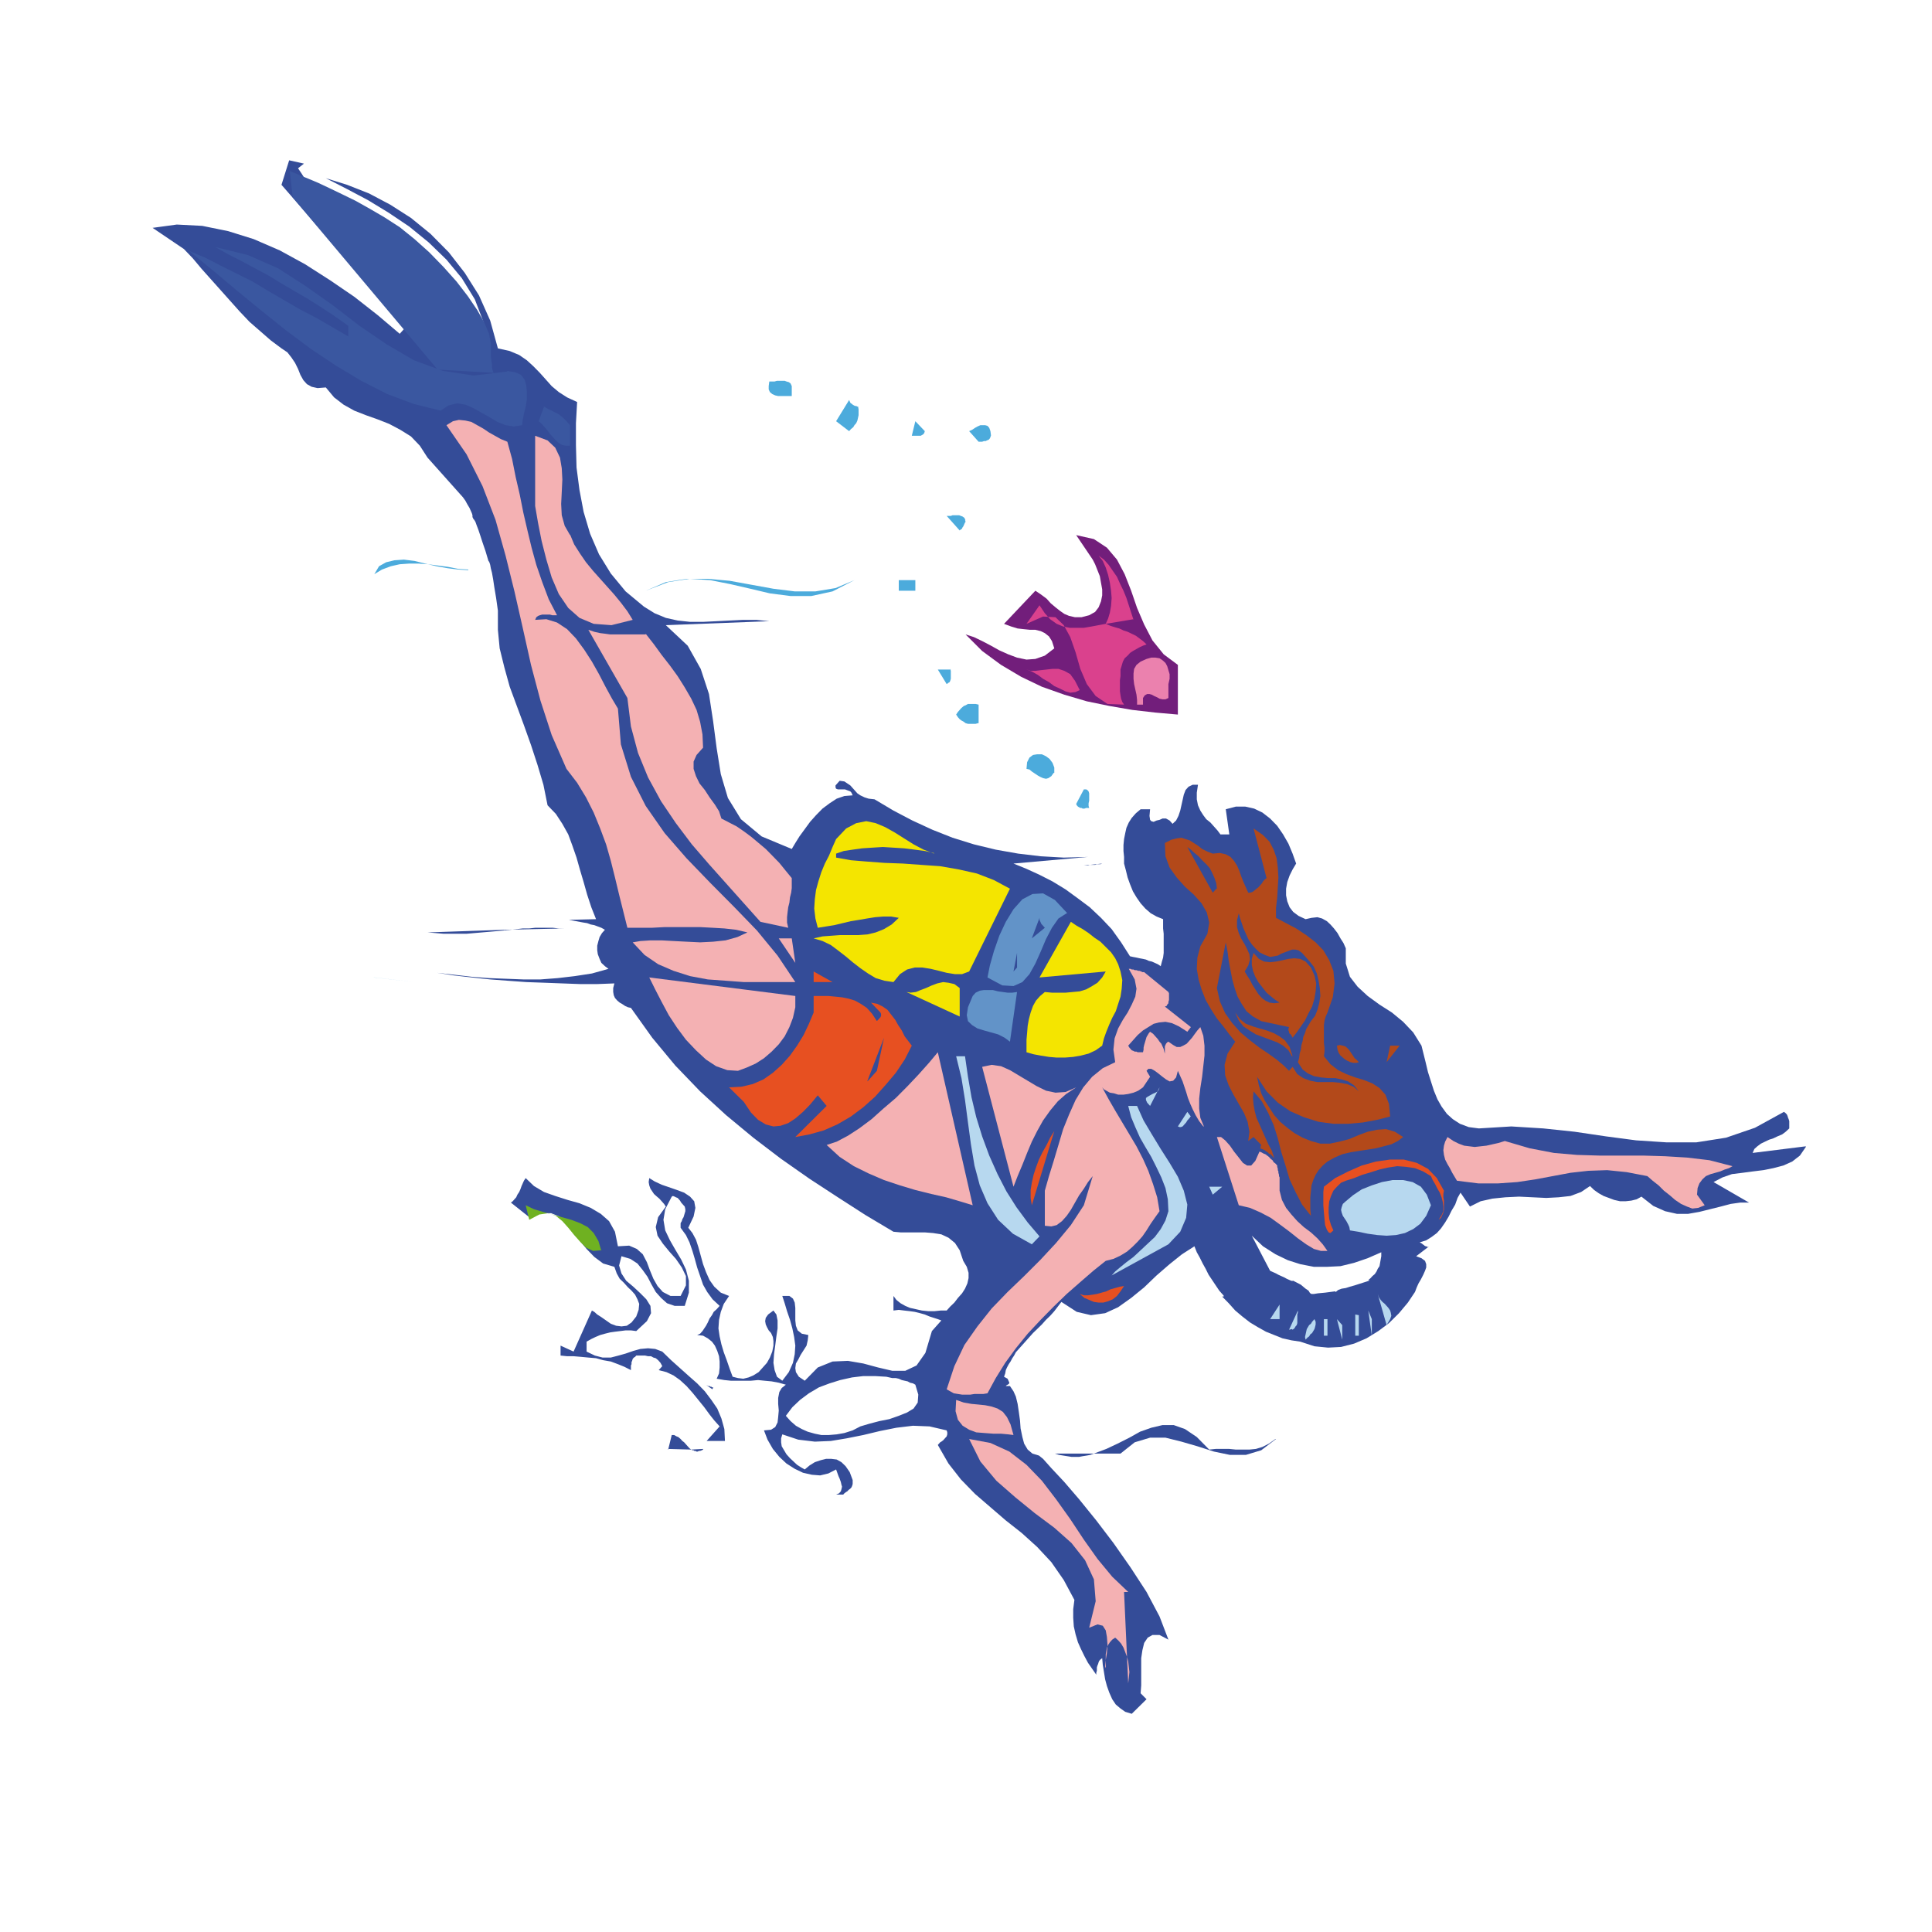 <?xml version="1.0" encoding="utf-8"?>
<!-- Generator: Adobe Illustrator 14.0.0, SVG Export Plug-In . SVG Version: 6.00 Build 43363)  -->
<!DOCTYPE svg PUBLIC "-//W3C//DTD SVG 1.1//EN" "http://www.w3.org/Graphics/SVG/1.1/DTD/svg11.dtd">
<svg version="1.1" id="Calque_1" xmlns="http://www.w3.org/2000/svg" xmlns:xlink="http://www.w3.org/1999/xlink" x="0px" y="0px"
	 width="500px" height="500px" viewBox="0 0 500 500" enable-background="new 0 0 500 500" xml:space="preserve">
<g>
	<polygon fill="#344C98" points="467.345,296.663 453.572,298.377 454.031,297.351 454.796,296.663 455.714,295.977 
		456.786,295.462 457.856,294.95 458.929,294.605 459.999,294.093 461.224,293.577 462.141,292.892 463.059,292.034 
		463.059,291.522 463.059,291.007 463.059,290.495 463.059,290.15 462.906,289.638 462.754,289.294 462.601,288.781 
		462.448,288.437 462.141,288.096 461.683,287.75 454.185,291.864 446.687,294.435 439.035,295.636 431.23,295.636 423.426,295.121 
		415.621,294.093 407.511,292.892 399.4,292.034 391.138,291.522 382.722,292.034 380.121,291.693 377.826,290.836 375.988,289.638 
		374.458,288.266 373.081,286.381 372.009,284.497 371.092,282.268 370.326,279.868 369.562,277.468 368.948,274.897 
		367.879,270.613 365.736,267.186 363.134,264.444 360.228,262.044 357.014,259.989 353.953,257.76 351.352,255.363 
		349.362,252.793 348.291,249.365 348.291,245.422 347.68,244.05 346.914,242.852 346.148,241.481 345.23,240.281 344.313,239.254 
		343.396,238.396 342.17,237.71 340.946,237.369 339.416,237.54 337.886,237.881 336.049,237.024 334.673,235.997 333.754,234.798 
		333.142,233.254 332.836,231.712 332.836,229.999 333.142,228.285 333.754,226.572 334.519,225.029 335.438,223.487 
		334.519,220.916 333.449,218.346 332.071,215.947 330.541,213.719 328.704,211.833 326.715,210.291 324.571,209.263 
		322.276,208.749 319.829,208.749 317.227,209.434 318.146,215.947 315.852,215.947 315.086,214.918 314.166,213.89 
		313.249,212.861 312.178,212.004 311.412,210.977 310.647,209.777 310.034,208.406 309.729,206.864 309.729,205.149 
		310.034,203.094 308.659,203.094 307.587,203.607 306.821,204.464 306.363,205.664 306.057,207.035 305.75,208.406 
		305.444,209.777 304.985,211.148 304.373,212.348 303.455,213.205 302.689,212.348 301.772,211.833 300.854,211.833 
		300.088,212.176 299.323,212.348 298.558,212.69 297.946,212.519 297.641,212.176 297.488,211.148 297.641,209.434 
		295.192,209.434 293.968,210.462 292.897,211.663 292.132,212.861 291.52,214.233 291.213,215.604 290.906,217.146 
		290.754,218.688 290.754,220.231 290.906,221.773 290.906,223.487 291.366,225.201 291.826,227.086 292.438,228.8 293.202,230.685 
		294.121,232.227 295.192,233.769 296.416,235.14 297.793,236.34 299.323,237.197 301.007,237.881 301.007,239.083 301.007,240.281 
		301.159,241.654 301.159,242.852 301.159,244.05 301.159,245.422 301.159,246.621 301.007,247.822 300.701,248.85 300.395,250.048 
		299.629,249.536 298.863,249.191 298.099,248.85 297.335,248.68 296.568,248.334 295.804,248.164 294.886,247.993 294.121,247.822 
		293.202,247.651 292.438,247.478 290.142,243.879 287.693,240.452 284.939,237.54 282.031,234.798 278.818,232.398 275.759,230.17 
		272.392,228.114 269.024,226.399 265.657,224.857 262.292,223.487 281.573,221.773 275.3,221.945 269.331,221.602 263.517,220.916 
		257.702,219.888 252.04,218.517 246.53,216.804 241.328,214.747 236.125,212.348 231.228,209.777 226.331,206.864 224.801,206.692 
		223.73,206.35 222.658,205.835 221.894,205.321 221.281,204.636 220.67,203.951 220.057,203.264 219.292,202.751 218.526,202.237 
		217.303,202.065 217.149,202.237 216.996,202.408 216.844,202.579 216.691,202.751 216.538,202.922 216.384,203.094 
		216.231,203.264 216.231,203.607 216.231,203.779 216.384,204.121 216.844,204.293 217.303,204.293 217.761,204.293 
		218.221,204.293 218.68,204.293 219.139,204.464 219.598,204.636 220.057,204.808 220.363,205.149 220.67,205.835 218.526,206.006 
		216.538,206.692 214.701,207.892 212.865,209.263 211.182,210.977 209.651,212.69 208.274,214.575 206.897,216.46 205.826,218.174 
		204.907,219.717 197.103,216.46 191.748,212.004 188.381,206.521 186.545,200.352 185.474,193.668 184.556,186.642 
		183.484,179.616 181.342,173.104 177.975,167.105 172.313,161.792 199.093,160.764 195.726,160.421 192.36,160.421 188.84,160.592 
		185.474,160.764 181.954,160.936 178.588,160.936 175.374,160.592 172.313,159.908 169.406,158.708 166.651,156.994 
		161.907,153.052 158.082,148.425 155.021,143.455 152.727,138.143 151.044,132.487 149.972,126.833 149.207,121.005 
		149.054,115.179 149.054,109.523 149.36,104.04 146.758,102.841 144.616,101.469 142.78,99.927 141.25,98.213 139.719,96.499 
		138.036,94.786 136.353,93.243 134.363,91.872 131.916,90.844 128.855,90.158 126.865,82.961 123.958,76.448 120.286,70.622 
		116.154,65.309 111.41,60.511 106.36,56.398 101.004,52.971 95.495,50.057 89.833,47.83 84.325,46.116 89.681,48.858 95.19,51.771 
		100.545,55.027 105.901,58.625 110.951,62.738 115.542,67.194 119.521,71.993 122.886,77.477 125.182,83.475 126.406,90.158 
		118.755,90.158 87.691,49.885 90.14,57.94 88.763,56.912 87.385,55.712 85.855,54.341 84.478,52.799 82.948,51.257 81.57,49.714 
		80.193,48.172 79.122,46.63 78.051,44.916 77.133,43.545 78.662,42.345 74.837,41.488 72.848,47.83 104.983,84.675 103.453,86.388 
		97.791,81.589 91.67,76.791 85.396,72.507 78.969,68.395 72.389,64.795 65.655,61.881 59.076,59.825 52.343,58.454 45.763,58.112 
		39.488,58.969 47.599,64.452 49.895,66.852 52.19,69.593 54.638,72.335 57.086,75.078 59.535,77.82 61.983,80.562 64.585,83.303 
		67.339,85.703 70.093,88.102 72.848,90.158 74.378,91.187 75.449,92.558 76.367,93.928 77.133,95.471 77.744,97.013 78.509,98.385 
		79.428,99.413 80.653,100.098 82.183,100.44 84.325,100.27 86.467,102.841 88.916,104.725 91.67,106.268 94.73,107.467 
		97.638,108.496 100.698,109.695 103.606,111.237 106.36,112.951 108.655,115.351 110.645,118.435 119.826,128.717 120.438,129.574 
		120.897,130.431 121.204,130.945 121.509,131.459 121.662,131.802 121.816,132.144 121.969,132.487 122.121,132.831 
		122.274,133.344 122.274,133.858 122.428,134.03 122.428,134.202 122.734,134.544 123.04,135.058 123.346,135.915 123.805,137.115 
		124.264,138.486 124.876,140.371 125.641,142.599 126.406,145.169 126.56,145.341 126.56,145.341 126.712,145.684 126.865,146.197 
		127.019,147.055 127.325,148.254 127.63,149.968 127.937,152.024 128.396,154.766 128.855,158.022 128.855,162.992 
		129.313,167.791 130.538,172.76 131.916,177.73 133.751,182.7 135.588,187.67 137.423,192.811 139.107,197.953 140.637,203.094 
		141.708,208.406 143.852,210.634 145.535,213.205 147.065,215.947 148.135,218.859 149.207,221.945 150.125,225.201 
		151.044,228.285 151.961,231.541 153.032,234.798 154.256,237.881 147.218,238.054 148.135,238.226 149.054,238.396 
		149.972,238.567 150.89,238.738 151.961,238.911 152.879,239.254 153.797,239.425 154.716,239.767 155.634,240.11 156.552,240.625 
		155.787,241.481 155.175,242.511 154.869,243.538 154.563,244.736 154.563,245.938 154.716,246.965 155.175,248.164 
		155.634,249.191 156.552,250.048 157.47,250.734 153.186,251.937 148.748,252.618 144.31,253.135 139.873,253.476 135.435,253.476 
		130.998,253.305 126.56,253.135 122.121,252.793 117.684,252.277 113.093,251.762 117.531,252.448 122.121,252.964 
		126.865,253.476 131.456,253.82 136.2,254.162 140.943,254.333 145.535,254.506 150.125,254.677 154.563,254.677 159,254.506 
		158.695,255.705 158.695,256.732 158.847,257.589 159.154,258.275 159.765,258.962 160.377,259.474 160.99,259.818 
		161.755,260.331 162.52,260.675 163.286,260.846 168.793,268.559 174.762,275.754 181.188,282.438 187.922,288.606 
		194.961,294.435 202.154,299.921 209.499,305.062 216.844,309.858 224.036,314.486 231.228,318.772 233.063,318.942 
		235.053,318.942 237.196,318.942 239.338,318.942 241.48,319.113 243.623,319.454 245.459,320.312 247.142,321.683 
		248.366,323.568 249.285,326.309 250.203,327.853 250.662,329.396 250.662,330.768 250.356,332.137 249.744,333.509 
		248.979,334.707 247.907,335.908 246.989,337.107 245.918,338.135 245,339.162 243.47,339.162 241.787,339.337 240.256,339.337 
		238.573,339.162 237.042,338.821 235.512,338.479 234.288,337.964 233.063,337.278 231.993,336.421 231.228,335.393 
		231.228,339.162 232.605,338.991 233.982,339.162 235.512,339.337 236.737,339.508 238.114,339.849 239.338,340.192 
		240.563,340.705 241.634,341.05 242.705,341.392 243.623,341.733 241.175,344.479 239.491,350.131 237.196,353.388 234.288,354.76 
		230.922,354.76 227.25,353.902 223.423,352.872 219.444,352.189 215.466,352.359 211.641,353.902 208.274,357.33 206.744,356.3 
		205.979,355.102 205.826,354.073 205.979,352.872 206.591,351.844 207.203,350.646 207.968,349.445 208.733,348.246 
		209.04,346.875 209.192,345.505 207.509,345.16 206.438,344.304 205.979,343.105 205.826,341.733 205.826,340.02 205.826,338.479 
		205.672,337.107 205.214,336.079 204.296,335.393 202.459,335.393 203.072,337.278 203.684,339.337 204.449,341.563 
		205.061,343.792 205.52,346.018 205.826,348.246 205.672,350.476 205.214,352.701 204.142,355.102 202.459,357.33 201.082,356.3 
		200.47,354.586 200.164,352.701 200.317,350.476 200.624,348.246 200.929,345.847 201.235,343.792 201.235,341.733 
		200.929,340.192 200.164,339.162 198.787,340.192 198.175,341.05 198.021,341.907 198.175,342.764 198.48,343.446 198.939,344.304 
		199.552,344.989 200.011,346.018 200.164,347.048 200.164,348.246 199.858,349.789 199.246,351.333 198.48,352.701 197.41,353.902 
		196.338,355.102 194.961,355.959 193.737,356.474 192.36,356.814 190.982,356.644 189.605,356.3 188.84,354.244 188.075,352.015 
		187.31,349.96 186.698,347.905 186.239,345.847 185.933,343.792 186.086,341.563 186.545,339.508 187.31,337.449 188.687,335.393 
		186.545,334.537 184.861,332.994 183.637,331.279 182.719,329.225 181.954,327.166 181.342,324.94 180.73,322.711 180.118,320.827 
		179.2,319.113 178.128,317.74 179.505,314.828 179.965,312.599 179.659,310.886 178.588,309.688 177.058,308.66 175.221,307.974 
		173.232,307.288 171.243,306.602 169.406,305.744 168.029,304.888 167.876,305.918 168.029,306.775 168.334,307.632 
		168.793,308.314 169.253,309.001 170.019,309.688 170.63,310.202 171.243,310.886 171.854,311.572 172.313,312.258 
		170.324,314.999 169.712,317.569 170.171,319.799 171.548,321.854 173.232,323.912 174.915,325.798 176.445,328.023 
		177.516,330.253 177.516,332.652 176.139,335.393 173.538,335.393 171.548,334.366 170.171,332.823 169.1,330.938 168.182,328.709 
		167.417,326.653 166.346,324.596 164.816,323.227 162.826,322.369 159.919,322.54 159.154,318.772 157.624,316.027 
		155.481,314.143 152.879,312.599 149.972,311.401 146.912,310.544 143.698,309.518 140.791,308.489 138.188,306.946 
		136.046,304.888 135.588,305.573 135.281,306.26 134.976,306.946 134.67,307.803 134.363,308.489 133.905,309.172 133.598,309.858 
		133.14,310.373 132.681,310.886 132.221,311.23 136.965,314.999 140.178,313.972 142.627,313.972 144.77,314.828 146.605,316.543 
		148.289,318.598 149.972,320.998 151.809,323.227 153.797,325.282 156.093,326.995 159,327.853 159.612,329.566 160.377,330.938 
		161.449,331.966 162.52,333.165 163.438,334.021 164.356,335.053 164.968,336.25 165.427,337.449 165.274,338.991 164.662,340.705 
		163.438,342.249 162.214,343.105 160.837,343.275 159.459,343.105 158.082,342.589 156.858,341.733 155.634,340.876 
		154.563,340.192 153.797,339.508 153.186,339.162 148.442,349.789 145.075,348.246 145.075,350.817 146.758,350.988 
		148.442,350.988 150.431,351.158 152.267,351.333 154.256,351.504 156.093,352.015 158.082,352.359 159.919,353.047 
		161.602,353.729 163.286,354.586 163.286,354.244 163.286,353.902 163.286,353.388 163.438,353.047 163.438,352.53 
		163.591,352.189 163.744,351.673 164.051,351.333 164.356,351.158 164.662,350.817 165.427,350.817 166.193,350.817 
		166.958,350.817 167.723,350.988 168.488,350.988 169.1,351.333 169.712,351.504 170.324,352.015 170.937,352.701 171.396,353.559 
		170.477,354.586 172.467,355.102 174.303,355.959 175.986,357.156 177.67,358.7 179.2,360.413 180.73,362.298 182.26,364.186 
		183.637,366.069 184.861,367.613 186.239,369.152 182.873,372.925 187.616,372.925 187.463,369.839 186.698,367.098 
		185.626,364.527 184.096,362.298 182.414,360.072 180.423,358.014 178.281,356.129 175.986,354.073 173.691,352.015 
		171.396,349.789 169.559,349.104 167.723,348.933 165.733,349.104 163.897,349.618 161.907,350.302 160.072,350.817 
		158.082,351.333 155.94,351.333 153.951,350.817 151.809,349.789 151.809,347.219 153.032,346.533 154.104,346.018 
		155.328,345.505 156.552,345.16 157.93,344.818 159.154,344.647 160.531,344.479 161.907,344.304 163.286,344.304 164.662,344.479 
		167.417,341.907 168.488,339.849 168.334,337.964 167.264,336.25 165.733,334.707 163.897,332.994 162.061,331.45 160.837,329.566 
		160.225,327.511 160.837,325.111 163.132,325.798 164.968,326.995 166.346,328.709 167.569,330.423 168.641,332.481 
		169.712,334.366 171.089,335.908 172.619,337.278 174.609,337.964 177.21,337.964 178.281,334.537 178.281,331.45 177.516,328.538 
		176.292,325.969 174.762,323.397 173.384,320.998 172.161,318.427 171.702,315.686 172.161,312.944 173.844,309.688 
		174.149,309.518 174.609,309.688 174.915,309.858 175.374,310.028 175.68,310.373 175.986,310.715 176.292,311.23 176.598,311.572 
		176.904,311.917 177.21,312.258 177.363,312.944 177.363,313.456 177.21,313.972 177.058,314.486 176.904,314.999 176.598,315.515 
		176.445,316.027 176.139,316.543 176.139,317.058 176.139,317.74 177.516,319.628 178.435,321.513 179.2,323.739 179.812,325.798 
		180.423,328.023 181.188,330.253 181.954,332.481 183.025,334.366 184.402,336.25 186.239,337.964 185.474,338.821 
		184.708,339.508 184.25,340.363 183.637,341.221 183.178,342.249 182.719,343.105 182.26,343.792 181.801,344.479 181.188,345.16 
		180.423,345.505 181.954,345.676 183.178,346.362 184.25,347.219 185.015,348.246 185.626,349.618 186.086,350.988 
		186.239,352.359 186.239,353.902 186.086,355.442 185.474,356.814 187.463,357.156 189.146,357.33 190.982,357.33 192.666,357.33 
		194.349,357.33 196.186,357.156 197.869,357.33 199.705,357.501 201.542,357.843 203.377,358.358 202.307,359.215 201.694,360.243 
		201.389,361.785 201.389,363.328 201.542,365.043 201.389,366.756 201.235,368.124 200.624,369.327 199.552,370.01 
		197.716,370.183 198.634,372.581 200.011,374.98 201.694,377.039 203.53,378.753 205.672,380.121 207.814,381.148 210.11,381.665 
		212.253,381.835 214.396,381.323 216.384,380.292 216.691,381.148 216.996,382.006 217.303,382.691 217.609,383.549 
		217.761,384.234 217.915,384.75 217.761,385.433 217.609,385.949 217.149,386.464 216.384,386.805 218.221,386.805 
		218.526,386.464 218.986,386.119 219.292,385.949 219.598,385.607 220.057,385.263 220.363,384.921 220.516,384.576 
		220.67,384.064 220.67,383.549 220.67,383.036 219.904,380.979 218.833,379.436 217.761,378.407 216.538,377.721 215.161,377.55 
		213.784,377.55 212.406,377.896 210.875,378.407 209.499,379.265 208.274,380.292 207.356,379.779 206.285,379.094 
		205.367,378.236 204.449,377.379 203.53,376.353 202.918,375.324 202.307,374.294 202.154,373.266 202.154,372.239 
		202.459,371.211 206.591,372.581 210.875,373.095 215.007,372.925 219.139,372.239 223.423,371.382 227.708,370.354 
		231.993,369.498 236.277,368.981 240.563,369.152 245,370.183 245.154,370.695 245.154,371.211 245,371.724 244.694,372.068 
		244.389,372.41 244.082,372.754 243.623,373.095 243.317,373.266 243.01,373.611 242.705,373.952 245.459,378.753 248.672,382.862 
		252.345,386.634 256.323,390.063 260.302,393.489 264.434,396.746 268.413,400.345 272.085,404.284 275.3,408.913 278.054,414.055 
		277.747,416.455 277.747,418.681 277.899,420.91 278.359,422.965 278.971,425.023 279.736,426.736 280.655,428.621 
		281.573,430.335 282.645,431.878 283.716,433.417 283.716,432.905 283.868,432.391 283.868,431.878 283.868,431.533 
		284.021,431.021 284.175,430.677 284.327,430.165 284.48,429.819 284.786,429.479 285.246,429.133 285.398,430.847 
		285.704,432.735 286.011,434.619 286.47,436.333 287.081,438.046 287.846,439.761 288.766,441.129 289.989,442.16 291.213,443.017 
		292.897,443.529 296.723,439.761 295.192,438.217 295.345,436.162 295.345,433.933 295.345,431.533 295.345,429.133 
		295.651,427.078 296.11,425.194 297.027,423.82 298.253,423.136 300.088,423.136 302.384,424.337 300.088,418.339 296.723,411.996 
		292.591,405.656 288.152,399.317 283.716,393.489 279.277,388.004 275.452,383.549 272.085,379.95 269.943,377.55 268.872,376.694 
		267.188,376.182 265.964,375.15 265.047,373.611 264.588,371.897 264.127,369.668 263.975,367.613 263.668,365.384 
		263.362,363.328 262.903,361.44 262.292,360.072 261.373,358.7 260.608,358.7 260.302,358.7 260.302,358.7 260.456,358.529 
		260.762,358.358 261.067,358.188 261.221,357.843 261.067,357.501 260.762,356.814 259.843,356.3 260.149,355.442 260.302,354.586 
		260.608,353.902 261.067,353.047 261.527,352.359 261.985,351.504 262.444,350.817 262.903,349.96 263.517,349.274 
		264.127,348.588 229.391,356.3 230.156,356.474 230.922,356.644 231.84,356.644 232.605,356.814 233.37,357.156 234.135,357.33 
		234.9,357.501 235.512,357.843 236.277,358.014 236.89,358.358 237.655,360.928 237.502,362.984 236.431,364.527 234.747,365.555 
		232.605,366.411 230.156,367.269 227.556,367.784 224.954,368.47 222.658,369.152 220.67,370.183 218.526,370.866 216.538,371.211 
		214.548,371.382 212.559,371.382 210.875,371.04 209.04,370.524 207.509,369.839 205.979,368.981 204.602,367.784 203.377,366.411 
		205.061,364.186 207.05,362.298 209.345,360.584 211.947,359.044 214.701,358.014 217.456,357.156 220.516,356.474 
		223.423,356.129 226.484,356.129 229.391,356.3 264.127,348.588 265.199,347.389 266.271,346.191 267.342,344.989 268.413,343.962 
		269.637,342.764 270.709,341.563 271.778,340.534 272.85,339.337 273.77,338.135 274.687,336.937 278.664,339.508 282.338,340.363 
		286.011,339.849 289.376,338.305 292.743,335.908 296.11,333.165 299.323,330.082 302.689,327.166 305.904,324.596 309.117,322.54 
		309.729,324.083 310.495,325.452 311.26,326.995 312.025,328.367 312.79,329.911 313.708,331.279 314.625,332.652 315.544,334.021 
		316.616,335.224 317.534,336.592 335.896,332.481 335.132,332.137 334.519,331.624 333.754,331.279 332.988,330.938 
		332.377,330.594 331.611,330.253 330.847,329.911 330.233,329.566 329.469,329.225 328.704,328.88 323.961,319.799 326.867,322.54 
		330.081,324.596 333.294,326.139 336.509,327.166 340.028,327.853 343.396,327.853 346.914,327.682 350.435,326.824 
		353.953,325.627 357.472,324.083 357.472,325.111 357.319,325.969 357.167,326.824 357.014,327.682 356.555,328.367 
		356.249,329.054 355.789,329.736 355.177,330.253 354.718,330.768 354.106,331.279 366.194,334.366 366.654,333.165 
		367.113,332.137 367.725,331.108 368.338,329.911 368.796,328.88 369.104,328.023 369.104,327.166 368.796,326.309 
		367.879,325.627 366.502,325.111 369.868,322.54 369.562,322.711 369.409,322.711 369.104,322.54 368.948,322.54 368.644,322.369 
		368.49,322.199 368.185,322.024 368.031,321.854 367.725,321.683 367.419,321.513 369.104,320.998 370.479,320.141 
		371.856,319.113 372.929,317.915 374,316.372 374.918,314.828 375.683,313.285 376.601,311.743 377.213,310.028 377.979,308.66 
		380.426,312.258 383.181,310.886 386.242,310.202 389.607,309.858 393.128,309.688 396.647,309.858 400.166,310.028 
		403.379,309.858 406.439,309.518 409.196,308.489 411.491,306.946 412.562,307.974 413.786,308.831 415.011,309.518 
		416.386,310.028 417.764,310.544 419.294,310.886 420.672,310.886 422.203,310.715 423.578,310.373 424.803,309.688 
		427.863,312.088 430.924,313.456 433.983,314.143 436.893,314.143 439.801,313.631 442.555,312.944 445.31,312.258 447.91,311.572 
		450.358,311.23 452.654,311.23 443.472,305.918 445.768,304.717 448.217,303.86 450.972,303.519 453.572,303.174 456.326,302.833 
		458.929,302.317 461.529,301.634 463.823,300.604 465.814,299.063 467.345,296.834 467.345,296.834 	"/>
	<polygon fill="#344C98" points="345.536,334.195 342.935,334.537 341.1,334.707 340.028,334.878 339.416,334.878 339.108,334.707 
		338.956,334.537 338.65,334.021 337.886,333.509 336.661,332.481 334.673,331.45 316.31,335.563 317.992,337.278 319.676,339.162 
		321.512,340.705 323.502,342.249 325.491,343.446 327.633,344.647 329.775,345.505 331.919,346.362 334.214,346.875 
		336.509,347.219 340.181,348.417 343.7,348.763 347.066,348.588 350.435,347.73 353.646,346.362 356.707,344.479 359.463,342.42 
		362.063,339.849 364.358,337.107 366.194,334.366 366.194,334.195 366.194,334.021 366.194,334.021 366.194,333.851 
		366.349,333.851 366.349,333.68 366.349,333.509 366.349,333.509 366.349,333.338 366.502,333.165 355.331,330.768 
		354.718,331.279 353.801,331.624 352.729,331.966 351.657,332.308 350.587,332.652 349.362,332.994 348.291,333.338 
		347.221,333.509 346.301,333.851 345.69,334.366 345.69,334.366 	"/>
	<polygon fill="#3A57A0" points="74.99,44.23 75.296,44.402 76.214,44.744 77.744,45.43 79.888,46.287 82.335,47.315 85.243,48.687 
		88.456,50.229 91.976,51.942 95.648,53.999 99.474,56.227 103.453,58.797 107.279,61.881 111.104,65.309 114.776,69.08 
		118.144,72.85 121.051,76.62 123.499,80.219 125.334,83.475 126.56,86.388 127.019,88.788 127.019,90.673 127.019,92.215 
		127.171,93.415 127.325,94.442 127.325,95.128 127.478,95.814 127.63,96.156 127.63,96.328 127.784,96.499 127.784,96.499 
		113.246,95.643 75.755,51.085 74.99,44.23 74.99,44.23 	"/>
	<polygon fill="#344C98" points="283.104,376.182 282.186,376.182 281.114,376.182 280.042,376.182 278.971,376.182 
		278.054,376.182 276.982,376.182 275.911,376.182 274.993,376.182 273.922,376.182 273.004,376.182 274.074,376.523 
		275.146,376.694 276.217,376.864 277.288,377.039 278.206,377.039 279.277,377.039 280.194,376.864 281.267,376.694 
		282.186,376.523 283.104,376.182 283.104,376.182 	"/>
	<polygon fill="#344C98" points="184.25,359.557 184.402,359.557 184.402,359.557 184.402,359.386 184.402,359.386 184.402,359.386 
		184.556,359.215 184.556,359.215 184.556,359.215 184.556,359.044 184.556,359.044 184.402,359.044 184.25,359.044 184.096,358.87 
		183.943,358.87 183.791,358.87 183.637,358.7 183.484,358.7 183.178,358.7 183.025,358.529 182.873,358.529 184.402,359.557 
		184.402,359.557 	"/>
	<polygon fill="#344C98" points="330.081,372.41 328.397,373.611 326.715,374.469 325.032,374.98 323.349,375.15 321.512,375.15 
		319.829,375.15 318.146,374.98 316.462,374.98 314.625,374.98 312.942,375.15 309.729,371.897 306.669,369.839 303.762,368.812 
		300.854,368.812 297.946,369.498 295.038,370.524 292.285,372.068 289.224,373.611 286.316,374.98 283.104,376.182 
		283.868,376.182 284.634,376.182 285.398,376.182 286.163,376.182 286.776,376.182 287.541,376.182 288.152,376.182 
		288.766,376.182 289.376,376.182 289.989,376.182 293.662,373.266 297.641,372.068 301.618,372.068 305.75,373.095 
		309.882,374.294 314.166,375.666 318.299,376.523 322.431,376.523 326.409,375.324 330.233,372.41 330.233,372.41 	"/>
	<polygon fill="#344C98" points="181.954,374.98 178.894,375.15 179.2,375.324 179.505,375.324 179.659,375.495 179.965,375.495 
		180.271,375.666 180.577,375.666 180.883,375.495 181.188,375.495 181.648,375.324 181.954,375.15 181.954,375.15 	"/>
	<polygon fill="#344C98" points="172.772,374.98 178.894,375.15 178.435,374.81 177.975,374.294 177.516,373.782 177.058,373.266 
		176.598,372.925 176.139,372.41 175.527,371.897 175.068,371.724 174.456,371.382 173.844,371.382 172.926,375.15 172.926,375.15 	
		"/>
	<polygon fill="#344C98" points="280.501,224.001 280.96,224.001 281.573,224.001 282.031,223.83 282.49,223.83 282.951,223.83 
		283.409,223.83 283.868,223.659 284.327,223.659 284.786,223.659 285.246,223.487 280.501,224.001 280.501,224.001 	"/>
	<polygon fill="#344C98" points="298.099,252.448 297.027,252.106 297.182,252.106 297.335,252.106 297.488,252.277 
		297.488,252.277 297.641,252.277 297.793,252.277 297.946,252.448 297.946,252.448 298.099,252.448 298.253,252.618 
		298.253,252.618 	"/>
	<polygon fill="#F4B1B3" points="311.412,291.522 310.342,290.15 309.424,288.606 308.659,287.067 308.046,285.695 307.435,284.152 
		306.974,282.609 306.516,281.24 306.057,279.868 305.444,278.499 304.833,277.126 304.373,278.841 303.608,279.697 
		302.689,279.868 301.772,279.355 300.854,278.67 299.783,277.813 298.863,277.126 297.946,276.611 297.182,276.611 
		296.723,277.126 297.641,278.67 295.804,281.411 294.58,282.268 293.355,282.783 291.979,283.125 290.754,283.295 289.376,283.295 
		288.307,282.954 287.235,282.783 286.316,282.268 285.704,281.927 285.246,281.411 286.929,284.497 288.611,287.409 
		290.448,290.495 292.285,293.577 294.121,296.663 295.804,299.921 297.182,303.003 298.405,306.431 299.477,309.858 
		300.088,313.456 298.863,315.17 297.793,316.714 296.723,318.427 295.651,319.97 294.428,321.342 293.049,322.711 291.672,323.912 
		289.989,324.94 288.152,325.798 286.163,326.309 282.951,328.88 279.584,331.795 276.064,334.878 272.697,338.135 269.331,341.563 
		265.964,345.16 262.903,348.933 260.149,352.701 257.702,356.644 255.559,360.584 254.487,360.759 253.264,360.759 
		252.192,360.759 251.121,360.928 249.896,360.928 248.979,360.928 247.907,360.759 246.836,360.584 245.918,360.072 245,359.557 
		246.989,353.559 249.591,348.076 252.957,343.275 256.63,338.65 260.762,334.366 265.047,330.253 269.331,325.969 273.309,321.683 
		277.135,317.058 280.501,311.917 282.797,304.376 281.573,305.918 280.501,307.632 279.277,309.347 278.206,311.23 
		277.135,313.115 276.064,314.657 274.839,316.027 273.463,317.058 272.085,317.398 270.402,317.229 270.402,308.145 
		271.474,304.376 272.697,300.433 273.922,296.318 275.146,292.209 276.676,288.437 278.359,284.668 280.349,281.411 
		282.645,278.67 285.398,276.44 288.611,274.897 288.152,271.645 288.459,268.729 289.376,266.158 290.602,263.932 291.826,262.044 
		292.897,259.989 293.814,257.935 294.121,255.876 293.662,253.476 292.132,250.734 292.591,250.734 292.897,250.905 
		293.355,250.905 293.662,251.079 294.121,251.079 294.58,251.25 294.886,251.25 295.345,251.42 295.651,251.591 296.11,251.591 
		302.384,256.732 302.537,257.077 302.537,257.589 302.537,257.935 302.537,258.446 302.537,258.791 302.384,259.304 
		302.384,259.647 302.079,259.989 301.925,260.331 301.466,260.505 308.199,265.816 307.28,267.015 305.139,265.646 
		303.303,264.789 301.618,264.444 299.936,264.615 298.558,264.96 297.182,265.816 295.804,266.674 294.428,267.871 
		293.202,269.244 291.979,270.613 292.285,271.128 292.591,271.47 292.897,271.814 293.355,271.985 293.662,272.156 
		294.121,272.156 294.428,272.326 294.886,272.326 295.345,272.326 295.804,272.326 295.958,271.645 295.958,271.128 
		296.11,270.442 296.263,269.93 296.416,269.415 296.568,268.899 296.723,268.388 297.027,267.871 297.335,267.359 297.641,267.015 
		298.405,267.53 299.019,268.217 299.629,268.899 300.088,269.586 300.549,270.101 300.854,270.787 301.159,271.47 301.314,272.156 
		301.466,272.672 301.466,273.357 301.466,273.013 301.466,272.672 301.466,272.156 301.466,271.814 301.466,271.299 
		301.466,270.787 301.618,270.442 301.772,270.101 302.079,269.756 302.384,269.586 303.608,270.442 304.525,270.957 
		305.444,270.957 306.209,270.613 307.128,270.101 307.739,269.415 308.504,268.559 309.117,267.701 309.882,266.674 
		310.647,265.816 311.412,268.042 311.719,270.613 311.719,273.184 311.412,275.928 311.106,278.67 310.647,281.581 
		310.342,284.323 310.342,286.894 310.647,289.294 311.564,291.522 311.564,291.522 	"/>
	<polygon fill="#344C98" points="130.538,240.625 110.645,241.309 112.787,241.481 114.776,241.654 116.766,241.654 
		118.755,241.654 120.744,241.654 122.734,241.481 124.723,241.309 126.712,241.138 128.702,240.967 130.538,240.796 
		130.538,240.796 	"/>
	<polygon fill="#344C98" points="130.538,240.625 146.146,240.281 144.616,240.281 143.086,240.11 141.556,240.11 140.025,240.11 
		138.495,240.11 136.965,240.281 135.281,240.281 133.751,240.452 132.221,240.625 130.538,240.796 130.538,240.796 	"/>
	<polygon fill="#F4B1B3" points="331.153,305.402 331.153,305.062 331.153,304.717 330.999,304.376 330.999,304.03 330.847,303.519 
		330.847,303.174 330.693,302.833 330.693,302.491 330.541,301.976 330.541,301.634 330.081,301.118 329.623,300.777 
		329.316,300.263 328.858,299.921 328.397,299.405 327.939,299.063 327.48,298.719 327.021,298.548 326.409,298.206 
		325.949,298.033 324.879,300.433 323.807,301.634 322.736,301.634 321.666,300.947 320.594,299.576 319.37,298.033 
		318.299,296.493 317.074,295.121 316.004,294.264 314.932,294.264 320.594,311.917 323.502,312.599 326.257,313.802 
		328.858,315.17 331.458,317.058 333.754,318.772 335.896,320.485 338.039,322.024 340.028,323.227 341.865,323.739 
		343.548,323.739 342.324,322.024 340.946,320.485 339.264,318.942 337.426,317.569 335.743,316.027 334.214,314.313 
		332.836,312.599 331.764,310.544 331.153,308.145 331.153,305.573 331.153,305.573 	"/>
	<polygon fill="#B3491A" points="339.264,295.292 337.12,294.435 334.979,293.236 333.142,291.864 331.306,290.321 329.775,288.606 
		328.551,286.723 327.328,284.838 326.409,282.954 325.797,280.896 325.337,278.67 327.786,282.438 330.693,285.354 
		333.907,287.579 337.426,289.123 341.252,290.321 345.078,290.836 348.904,290.836 352.729,290.495 356.402,289.809 
		359.768,288.952 359.463,285.695 358.544,283.295 357.014,281.581 355.177,280.383 353.035,279.526 350.74,278.841 
		348.444,277.983 346.301,276.956 344.313,275.413 342.63,273.357 342.782,272.156 342.782,271.128 342.63,269.93 342.63,268.729 
		342.63,267.53 342.63,266.329 342.63,265.301 342.782,264.103 343.09,263.075 343.548,262.044 344.926,258.104 345.384,254.506 
		345.078,251.25 344.007,248.509 342.477,245.938 340.487,243.879 338.039,241.995 335.438,240.281 332.836,238.911 330.233,237.54 
		330.233,234.969 330.541,232.227 330.693,229.656 330.847,227.086 330.693,224.516 330.389,222.115 329.623,219.888 
		328.551,217.832 326.867,216.117 324.419,214.404 327.786,227.257 327.328,227.6 326.867,228.114 326.563,228.628 326.102,229.142 
		325.644,229.656 325.185,229.999 324.571,230.514 324.113,230.855 323.502,231.027 323.041,231.027 322.431,229.656 
		321.818,228.285 321.206,226.743 320.747,225.372 320.135,224.001 319.37,222.801 318.451,221.773 317.227,221.088 
		315.696,220.745 313.86,220.916 312.483,220.401 311.106,219.717 310.034,218.859 308.965,218.174 307.894,217.489 
		306.821,217.146 305.75,216.804 304.525,216.974 303.149,217.317 301.466,218.174 301.618,221.602 302.689,224.516 
		304.525,227.086 306.669,229.485 308.965,231.541 310.954,233.769 312.33,236.167 312.942,238.738 312.483,241.654 
		310.647,244.907 309.882,247.822 309.729,250.734 310.189,253.476 310.954,256.046 312.025,258.791 313.401,261.188 
		314.932,263.588 316.616,265.646 318.146,267.701 319.676,269.586 317.687,272.672 316.921,275.584 317.074,278.324 
		317.992,280.896 319.217,283.295 320.594,285.695 321.972,288.096 322.889,290.321 323.349,292.892 323.041,295.292 
		324.419,294.264 326.409,296.318 326.409,296.493 326.257,296.493 326.257,296.663 326.257,296.663 326.257,296.834 
		326.257,296.834 326.257,297.005 326.257,297.005 326.102,297.176 326.102,297.176 326.563,297.351 327.021,297.521 
		327.328,297.691 327.786,298.033 328.093,298.206 328.397,298.548 328.858,298.719 329.163,299.063 329.469,299.405 
		329.775,299.746 329.163,297.862 328.245,296.147 327.48,294.435 326.715,292.721 325.949,291.007 325.185,289.294 
		324.727,287.579 324.419,285.866 324.267,284.152 324.419,282.438 326.563,285.009 328.245,288.096 329.623,291.178 
		330.693,294.605 331.611,298.206 332.684,301.634 333.754,305.231 335.284,308.489 336.968,311.743 339.264,314.657 
		339.108,312.944 339.108,311.401 339.108,309.858 339.264,308.314 339.416,306.775 339.874,305.402 340.487,304.03 
		341.252,302.833 342.324,301.634 343.548,300.604 345.384,299.576 347.373,298.719 349.517,298.206 351.657,297.862 
		353.953,297.521 356.097,297.176 358.085,296.663 360.073,296.147 361.759,295.292 363.134,294.264 360.993,292.892 
		358.697,292.209 356.402,292.38 353.953,292.892 351.657,293.748 349.21,294.779 346.608,295.462 344.16,295.977 341.711,295.977 
		339.264,295.292 339.264,295.292 	"/>
	<polygon fill="#3A57A0" points="108.197,83.133 106.207,81.589 104.065,79.533 102.076,77.477 100.239,75.078 98.25,72.679 
		96.567,70.28 94.883,67.709 93.2,65.138 91.67,62.738 90.14,60.167 108.349,83.303 108.349,83.303 	"/>
	<polygon fill="#3A57A0" points="131.15,95.986 133.292,96.328 134.823,97.013 135.741,98.213 136.2,99.755 136.353,101.469 
		136.353,103.354 136.046,105.239 135.588,107.125 135.281,108.667 135.128,110.038 132.986,110.381 130.844,110.038 
		128.702,109.181 126.712,107.981 124.57,106.781 122.428,105.582 120.438,104.725 118.296,104.383 116.154,104.896 
		114.011,106.268 107.125,104.554 100.239,101.983 93.506,98.556 86.926,94.614 80.499,90.33 74.072,85.531 67.645,80.39 
		61.372,75.249 55.25,70.108 48.976,64.967 53.108,66.68 57.086,68.736 61.218,70.793 65.35,72.85 69.328,75.249 73.46,77.648 
		77.592,80.047 81.876,82.275 86.008,84.675 90.14,87.074 90.14,84.332 86.773,81.933 83.406,79.705 79.888,77.477 76.367,75.42 
		72.848,73.364 69.481,71.307 65.962,69.422 62.442,67.537 59.076,65.824 55.709,63.938 64.125,65.995 71.93,69.422 79.122,74.049 
		86.161,79.019 93.047,84.332 100.086,89.13 107.125,93.243 114.624,95.986 122.581,97.185 131.303,96.156 131.303,96.156 	"/>
	<polygon fill="#4CABDC" points="204.907,99.755 204.907,102.497 204.142,102.497 203.224,102.497 202.307,102.497 201.389,102.497 
		200.624,102.326 199.858,101.983 199.246,101.469 198.939,100.783 198.939,99.927 199.093,98.727 199.705,98.727 200.47,98.727 
		201.082,98.556 201.694,98.556 202.459,98.556 203.072,98.556 203.53,98.727 204.142,98.898 204.602,99.241 204.907,99.927 
		204.907,99.927 	"/>
	<polygon fill="#4CABDC" points="222.046,105.068 222.199,105.925 222.199,106.781 222.199,107.467 222.046,108.152 
		221.894,108.838 221.587,109.523 221.128,110.038 220.822,110.552 220.21,111.066 219.751,111.58 216.384,109.009 219.751,103.526 
		219.904,103.868 220.057,104.211 220.21,104.383 220.516,104.554 220.67,104.725 220.975,104.896 221.281,105.068 221.587,105.068 
		221.894,105.239 222.046,105.239 222.046,105.239 	"/>
	<polygon fill="#3A57A0" points="147.524,110.038 147.524,115.351 146.453,115.351 145.535,115.179 144.616,114.665 
		143.852,113.979 143.086,113.123 142.321,112.266 141.708,111.409 140.943,110.552 140.178,109.695 139.414,109.009 
		140.791,105.239 141.402,105.582 142.015,105.925 142.78,106.268 143.392,106.61 144.157,106.954 144.922,107.467 145.535,107.981 
		146.3,108.667 146.912,109.352 147.524,110.038 147.524,110.038 	"/>
	<polygon fill="#F4B1B3" points="144.157,159.222 143.545,159.222 142.933,159.222 142.321,159.05 141.556,159.05 140.943,159.05 
		140.332,159.05 139.719,159.222 139.26,159.394 138.801,159.736 138.495,160.421 141.402,160.25 144.157,161.107 146.758,162.821 
		149.054,165.22 151.196,168.133 153.186,171.218 155.021,174.474 156.705,177.73 158.389,180.815 159.919,183.386 160.684,192.64 
		163.286,201.037 167.111,208.577 172.007,215.604 177.67,222.115 183.791,228.457 189.912,234.626 195.879,240.796 
		201.235,247.307 205.826,254.162 201.694,254.162 197.256,254.162 192.512,254.162 187.922,253.82 183.178,253.476 
		178.588,252.618 174.303,251.25 170.324,249.536 166.805,247.136 163.744,243.879 165.733,243.538 168.334,243.367 
		171.243,243.367 174.303,243.538 177.67,243.709 181.188,243.879 184.556,243.709 187.77,243.367 190.83,242.511 193.431,241.309 
		190.523,240.625 187.463,240.281 184.556,240.11 181.342,239.94 178.281,239.94 175.068,239.94 171.854,239.94 168.641,240.11 
		165.581,240.11 162.367,240.11 161.296,235.826 160.225,231.541 159.154,227.086 158.082,222.801 156.858,218.517 155.328,214.404 
		153.645,210.291 151.655,206.35 149.36,202.579 146.605,198.98 142.78,190.241 139.873,181.329 137.423,172.075 135.281,162.478 
		133.14,153.052 130.844,143.798 128.243,134.544 124.876,125.804 120.744,117.578 115.542,110.038 117.225,109.009 
		118.755,108.667 120.438,108.838 121.969,109.181 123.499,110.038 125.029,110.895 126.56,111.923 128.089,112.78 129.62,113.636 
		131.303,114.322 132.527,118.778 133.446,123.405 134.516,128.032 135.435,132.659 136.506,137.286 137.577,141.742 
		138.801,146.197 140.332,150.653 142.015,155.109 144.157,159.222 144.157,159.222 	"/>
	<polygon fill="#4CABDC" points="239.338,111.58 239.185,112.094 238.879,112.437 238.573,112.608 238.267,112.78 237.808,112.78 
		237.502,112.78 237.042,112.78 236.584,112.78 236.277,112.78 235.972,112.78 236.89,109.009 239.338,111.58 239.338,111.58 	"/>
	<polygon fill="#4CABDC" points="256.476,112.608 256.323,113.123 256.172,113.465 255.865,113.808 255.406,113.979 255.1,114.15 
		254.641,114.15 254.181,114.322 253.875,114.322 253.569,114.322 253.264,114.322 250.814,111.58 251.58,111.237 252.345,110.723 
		252.957,110.381 253.723,110.038 254.335,110.038 254.946,110.038 255.559,110.209 256.018,110.723 256.323,111.58 256.476,112.78 
		256.476,112.78 	"/>
	<polygon fill="#F4B1B3" points="147.524,138.314 148.595,140.884 150.125,143.284 151.655,145.512 153.491,147.739 
		155.328,149.797 157.165,151.853 159,153.91 160.684,155.966 162.367,158.193 163.744,160.421 158.235,161.792 153.645,161.45 
		149.972,159.908 147.065,157.337 144.616,153.737 142.78,149.453 141.402,144.827 140.178,140.028 139.26,135.401 138.495,130.945 
		138.495,112.78 141.708,113.979 143.698,115.864 144.922,118.435 145.381,121.177 145.535,124.091 145.381,127.347 
		145.228,130.431 145.381,133.344 146.146,136.087 147.524,138.486 147.524,138.486 	"/>
	<polygon fill="#4CABDC" points="249.744,134.544 249.896,135.058 249.744,135.229 249.591,135.572 249.438,135.915 
		249.285,136.258 249.131,136.429 248.979,136.771 248.826,136.944 248.52,137.115 248.366,137.286 245,133.516 245.459,133.516 
		246.071,133.516 246.53,133.344 247.142,133.344 247.601,133.344 248.214,133.344 248.672,133.516 249.131,133.688 249.591,134.03 
		249.896,134.715 249.896,134.715 	"/>
	<polygon fill="#721E7B" points="304.833,172.075 304.833,184.928 299.019,184.414 293.049,183.729 287.081,182.7 281.267,181.5 
		275.452,179.787 269.637,177.73 264.281,175.16 259.078,172.075 254.181,168.476 249.896,164.192 252.04,164.877 254.181,165.905 
		256.476,167.105 258.619,168.305 260.915,169.333 263.21,170.19 265.657,170.703 267.953,170.533 270.402,169.676 272.85,167.791 
		272.239,165.905 271.474,164.705 270.402,163.849 269.331,163.335 267.953,162.992 266.577,162.992 264.893,162.821 
		263.362,162.65 261.68,162.135 259.843,161.45 267.953,152.881 269.483,153.91 270.861,154.938 271.933,156.137 273.156,157.165 
		274.229,158.022 275.452,158.879 276.676,159.394 278.206,159.736 279.891,159.736 281.879,159.222 283.409,158.365 
		284.327,157.165 284.939,155.623 285.246,154.081 285.246,152.539 284.939,150.825 284.634,149.111 284.021,147.568 
		283.409,146.026 282.797,144.827 278.512,138.486 283.104,139.514 286.47,141.742 289.071,144.827 291.061,148.597 
		292.743,152.881 294.273,157.337 296.11,161.621 298.253,165.734 301.159,169.333 304.833,172.075 304.833,172.075 	"/>
	<polygon fill="#DA418D" points="293.355,160.25 286.163,161.45 287.388,161.964 288.459,162.307 289.683,162.65 290.754,163.163 
		291.826,163.506 292.897,164.02 293.968,164.535 294.886,165.22 295.804,165.905 296.723,166.763 295.804,167.105 295.038,167.448 
		294.121,167.962 293.202,168.476 292.438,168.99 291.826,169.676 291.061,170.361 290.602,171.218 290.296,172.247 
		289.989,173.274 289.989,174.131 289.989,174.988 289.837,176.016 289.837,177.045 289.837,177.901 289.837,178.93 
		289.989,179.958 290.142,180.815 290.448,181.672 290.906,182.357 286.622,182.186 283.562,180.129 281.267,177.045 
		279.584,173.104 278.359,168.819 276.982,164.877 275.3,161.792 273.156,159.736 269.943,159.564 265.657,161.45 269.024,156.651 
		270.402,158.708 271.778,160.25 273.463,161.45 275.146,162.135 276.829,162.478 278.664,162.478 280.501,162.478 282.49,162.135 
		284.327,161.792 286.163,161.45 286.776,160.079 287.235,158.537 287.541,156.823 287.693,154.766 287.541,152.881 
		287.235,150.825 286.776,148.768 286.163,146.883 285.398,145.169 284.327,143.798 285.704,144.827 286.929,146.197 288,147.739 
		289.071,149.282 289.837,150.996 290.754,152.881 291.52,154.766 292.132,156.651 292.743,158.537 293.355,160.421 
		293.355,160.421 	"/>
	<polygon fill="#4CABDC" points="121.204,147.397 118.602,147.226 116,146.711 113.399,146.369 110.797,146.026 108.349,145.854 
		105.901,145.854 103.453,146.026 101.157,146.541 98.862,147.397 96.873,148.597 98.097,146.541 99.933,145.512 102.076,144.997 
		104.524,144.827 107.279,145.169 110.032,145.854 112.94,146.541 115.848,147.055 118.602,147.397 121.204,147.568 
		121.204,147.568 	"/>
	<polygon fill="#4CABDC" points="221.128,150.139 215.466,153.052 209.958,154.252 204.602,154.252 199.246,153.566 
		194.196,152.367 188.993,151.167 183.791,150.139 178.435,149.797 172.926,150.653 167.111,152.881 172.313,150.653 
		177.67,149.797 183.178,149.797 188.84,150.31 194.502,151.339 200.164,152.367 205.672,153.052 211.029,153.052 216.231,152.195 
		221.128,150.139 221.128,150.139 	"/>
	<polygon fill="#4CABDC" points="236.89,152.881 232.605,152.881 232.605,150.139 236.89,150.139 236.89,152.881 236.89,152.881 	
		"/>
	<polygon fill="#F4B1B3" points="167.111,164.02 169.253,166.763 171.243,169.504 173.384,172.247 175.374,174.988 177.21,177.901 
		178.894,180.815 180.271,183.729 181.188,186.813 181.801,190.069 181.954,193.497 180.271,195.382 179.505,197.095 
		179.505,198.98 180.118,200.866 181.036,202.751 182.414,204.464 183.637,206.35 185.015,208.235 186.086,209.948 186.698,211.833 
		188.687,212.861 190.677,213.89 192.666,215.261 194.502,216.632 196.338,218.174 198.175,219.717 199.858,221.43 201.694,223.315 
		203.224,225.201 204.907,227.257 204.907,228.628 204.907,229.827 204.754,231.027 204.449,232.227 204.296,233.598 
		203.989,234.798 203.837,235.997 203.684,237.369 203.684,238.738 203.989,240.11 196.797,238.567 192.512,233.769 188.075,228.8 
		183.484,223.659 179.046,218.517 174.915,213.033 171.089,207.378 167.723,201.209 165.121,194.867 163.286,188.013 
		162.367,180.644 152.267,162.992 153.797,163.506 155.328,163.849 156.705,164.02 157.93,164.192 159.307,164.192 160.684,164.192 
		162.214,164.192 163.744,164.192 165.274,164.192 167.111,164.192 167.111,164.192 	"/>
	<polygon fill="#EB81AE" points="302.384,176.873 302.384,180.644 301.618,180.986 300.854,180.986 300.088,180.815 
		299.477,180.472 298.711,180.129 298.099,179.787 297.488,179.616 296.875,179.616 296.263,179.958 295.804,180.644 
		295.804,182.357 294.273,182.357 294.273,181.158 294.121,179.787 293.814,178.416 293.509,177.045 293.355,175.674 
		293.355,174.303 293.509,173.104 294.121,172.075 295.192,171.218 296.723,170.533 297.946,170.19 299.019,170.19 300.088,170.361 
		300.854,170.875 301.618,171.561 302.079,172.417 302.384,173.445 302.689,174.474 302.689,175.674 302.384,177.045 
		302.384,177.045 	"/>
	<polygon fill="#DA418D" points="279.43,178.587 278.359,179.102 276.982,179.272 275.759,178.93 274.381,178.245 272.85,177.558 
		271.474,176.531 269.943,175.674 268.566,174.646 267.035,173.789 265.657,173.274 266.729,173.617 267.953,173.617 
		269.331,173.445 270.861,173.274 272.392,173.104 273.922,173.104 275.452,173.617 276.982,174.474 278.206,176.188 
		279.43,178.587 279.43,178.587 	"/>
	<polygon fill="#4CABDC" points="245.918,173.104 246.071,173.617 246.071,173.96 246.071,174.474 246.071,174.817 246.071,175.331 
		246.071,175.674 245.918,176.188 245.765,176.531 245.459,176.702 245,177.045 242.705,173.274 246.071,173.274 246.071,173.274 	
		"/>
	<polygon fill="#4CABDC" points="253.11,187.156 252.498,187.327 251.886,187.327 251.121,187.327 250.509,187.327 249.896,187.156 
		249.438,186.813 248.826,186.47 248.366,186.127 247.907,185.613 247.449,184.928 247.907,184.243 248.366,183.729 
		248.826,183.214 249.438,182.7 249.896,182.529 250.509,182.186 251.121,182.186 251.886,182.186 252.498,182.186 253.264,182.357 
		253.264,187.156 253.264,187.156 	"/>
	<polygon fill="#4CABDC" points="272.697,200.009 272.085,200.866 271.319,201.38 270.709,201.551 269.943,201.38 269.178,201.037 
		268.566,200.693 267.801,200.18 267.035,199.666 266.423,199.151 265.657,198.98 265.812,197.266 266.423,196.067 267.342,195.382 
		268.413,195.21 269.637,195.21 270.709,195.724 271.626,196.409 272.392,197.438 272.85,198.638 272.85,200.009 272.85,200.009 	
		"/>
	<polygon fill="#4CABDC" points="281.879,209.092 281.421,209.092 281.114,209.092 280.655,209.263 280.194,209.263 
		279.891,209.092 279.584,209.092 279.277,208.92 278.971,208.749 278.664,208.406 278.512,208.063 280.501,204.293 
		281.114,204.293 281.421,204.464 281.726,204.808 281.879,205.321 281.879,205.835 281.879,206.521 281.879,207.207 
		281.726,207.892 281.726,208.577 281.879,209.092 281.879,209.092 	"/>
	<polygon fill="#F4E500" points="241.634,220.745 239.338,220.231 236.737,219.888 233.982,219.545 231.228,219.374 
		228.473,219.203 225.719,219.374 223.117,219.545 220.67,219.888 218.374,220.231 216.384,220.916 216.384,221.945 220.21,222.63 
		224.342,222.972 228.933,223.315 233.677,223.487 238.42,223.83 243.317,224.172 248.214,225.029 252.805,226.058 257.241,227.771 
		261.373,229.999 250.814,251.42 248.979,252.106 247.142,252.106 245,251.762 243.01,251.25 240.868,250.734 238.726,250.393 
		236.737,250.393 234.747,250.905 232.911,252.106 231.228,254.162 228.933,253.82 226.637,253.135 224.647,251.937 
		222.658,250.563 220.67,249.021 218.833,247.478 216.844,245.938 215.007,244.565 212.865,243.538 210.569,242.852 
		212.865,242.338 215.161,242.166 217.456,241.995 219.904,241.995 222.199,241.995 224.495,241.825 226.637,241.309 
		228.78,240.452 230.769,239.254 232.605,237.54 230.616,237.197 228.626,237.197 226.484,237.369 224.342,237.71 222.353,238.054 
		220.21,238.396 218.068,238.911 215.926,239.425 213.784,239.767 211.641,240.11 211.029,237.71 210.723,235.14 210.875,232.741 
		211.182,230.342 211.793,228.114 212.559,225.714 213.477,223.487 214.548,221.43 215.466,219.203 216.384,217.146 
		218.986,214.404 221.587,213.033 224.188,212.519 226.637,213.033 229.086,214.061 231.533,215.432 233.982,216.974 
		236.431,218.517 239.032,219.888 241.787,220.916 241.787,220.916 	"/>
	<polygon fill="#344C98" points="314.779,229.999 313.86,231.027 307.28,219.203 308.199,219.888 309.117,220.745 310.189,221.602 
		311.106,222.63 312.178,223.659 313.095,224.686 313.708,225.886 314.32,227.257 314.779,228.628 314.932,229.999 314.932,229.999 
			"/>
	<polygon fill="#6293C8" points="276.064,236.34 273.922,237.71 272.239,240.11 270.709,243.023 269.331,246.279 267.953,249.365 
		266.423,252.106 264.588,254.162 262.292,255.189 259.385,255.019 255.559,252.964 256.172,249.877 257.241,246.109 
		258.619,242.166 260.302,238.567 262.292,235.311 264.588,232.741 267.188,231.37 269.943,231.199 273.004,232.913 276.217,236.34 
		276.217,236.34 	"/>
	<polygon fill="#344C98" points="328.704,247.651 329.775,247.478 330.693,247.307 331.611,246.795 332.529,246.45 333.449,246.109 
		334.366,245.764 335.284,245.764 336.049,245.938 336.968,246.621 337.886,247.651 338.956,248.85 340.028,250.222 
		340.794,251.937 341.252,253.82 341.559,255.705 341.711,257.76 341.404,259.647 340.946,261.361 340.335,262.901 339.264,264.273 
		338.65,265.301 338.039,266.329 337.733,267.359 337.273,268.388 337.12,269.415 336.814,270.442 336.661,271.645 336.355,272.672 
		336.203,273.87 335.896,274.897 337.12,276.785 338.498,277.813 340.028,278.499 341.865,278.841 343.7,279.011 345.536,279.011 
		347.221,279.355 348.904,279.868 350.435,280.896 351.657,282.438 350.282,281.24 348.597,280.554 346.761,280.212 
		344.926,280.039 342.935,280.039 340.946,280.039 339.108,279.697 337.273,279.011 335.743,277.983 334.519,276.099 
		333.602,277.126 332.224,275.754 330.389,274.215 328.245,272.672 325.949,271.128 323.502,269.244 321.053,267.186 
		318.911,264.789 317.074,262.219 315.696,259.133 314.932,255.705 317.227,243.879 317.687,246.279 317.992,248.68 
		318.451,251.079 318.911,253.476 319.522,255.705 320.287,257.935 321.358,259.818 322.583,261.703 324.267,263.075 
		326.409,264.273 333.602,265.816 333.449,266.158 333.449,266.503 333.449,266.674 333.602,267.015 333.602,267.186 
		333.754,267.53 334.06,267.701 334.214,268.042 334.366,268.217 334.519,268.559 335.59,267.186 336.661,265.646 337.733,264.103 
		338.65,262.219 339.569,260.505 340.181,258.446 340.487,256.562 340.639,254.506 340.181,252.448 339.264,250.393 337.886,248.85 
		336.509,248.164 334.979,247.993 333.449,248.164 331.919,248.509 330.233,248.85 328.704,249.021 327.174,248.85 325.797,248.164 
		324.419,246.621 323.961,248.164 323.961,249.707 324.267,251.25 324.879,252.793 325.644,254.162 326.715,255.534 
		327.786,256.903 329.011,257.935 330.081,258.791 331.153,259.474 329.775,259.647 328.551,259.474 327.48,258.962 
		326.563,258.275 325.644,257.248 324.879,256.046 324.113,254.848 323.502,253.649 322.736,252.448 322.124,251.42 
		323.041,249.877 323.502,248.334 323.349,246.965 322.736,245.593 322.124,244.395 321.206,242.852 320.594,241.481 
		320.135,239.94 320.135,238.226 320.594,236.34 320.9,237.54 321.358,238.911 321.818,240.281 322.431,241.654 323.041,243.023 
		323.961,244.395 324.879,245.422 325.949,246.45 327.328,247.136 328.704,247.651 328.704,247.651 	"/>
	<polygon fill="#344C98" points="270.402,240.11 267.035,242.852 269.024,237.54 269.024,237.881 269.024,238.054 269.178,238.396 
		269.331,238.738 269.483,239.083 269.637,239.254 269.943,239.595 270.096,239.767 270.249,239.94 270.402,240.11 270.402,240.11 	
		"/>
	<polygon fill="#F4E500" points="289.989,251.42 290.448,253.649 290.296,255.876 289.989,257.935 289.376,259.818 288.766,261.703 
		287.846,263.417 287.081,265.131 286.316,267.015 285.704,268.729 285.246,270.613 283.562,271.814 281.726,272.672 
		279.736,273.184 277.747,273.528 275.604,273.699 273.463,273.699 271.474,273.528 269.331,273.184 267.494,272.842 
		265.657,272.326 265.657,270.787 265.657,269.073 265.812,267.359 265.964,265.472 266.271,263.758 266.729,262.044 
		267.342,260.331 268.107,258.962 269.178,257.76 270.402,256.732 272.239,256.903 273.922,256.903 275.759,256.903 
		277.595,256.732 279.43,256.562 281.114,256.046 282.645,255.189 284.021,254.333 285.246,252.964 286.163,251.42 269.024,252.964 
		277.135,238.567 278.664,239.595 280.194,240.452 281.726,241.481 283.256,242.681 284.786,243.709 286.163,245.081 
		287.541,246.45 288.611,247.993 289.376,249.536 289.989,251.42 289.989,251.42 	"/>
	<polygon fill="#F4B1B3" points="205.826,249.191 201.542,242.852 204.907,242.852 205.826,249.191 205.826,249.191 	"/>
	<polygon fill="#344C98" points="262.292,251.42 263.21,246.621 263.21,250.393 262.292,251.42 262.292,251.42 	"/>
	<polygon fill="#E75021" points="210.569,253.991 210.569,251.42 215.466,254.162 210.569,254.162 210.569,254.162 	"/>
	<polygon fill="#4CABDC" points="96.72,252.964 107.279,254.162 96.873,252.964 96.873,252.964 	"/>
	<polygon fill="#F4B1B3" points="205.826,257.76 205.826,260.675 205.214,263.417 204.296,265.816 203.072,268.217 201.542,270.271 
		199.705,272.156 197.716,273.87 195.573,275.242 193.277,276.27 190.982,277.126 188.228,276.956 185.321,275.928 182.719,274.215 
		180.118,271.814 177.516,269.073 175.221,265.987 173.079,262.73 171.243,259.304 169.559,256.046 168.029,252.964 205.826,257.76 
		205.826,257.76 	"/>
	<polygon fill="#F4E500" points="248.366,263.075 234.594,256.732 235.666,256.903 237.042,256.732 238.267,256.221 
		239.645,255.705 241.175,255.019 242.552,254.506 244.082,254.162 245.459,254.333 246.989,254.677 248.366,255.705 
		248.366,263.246 248.366,263.246 	"/>
	<polygon fill="#6293C8" points="263.21,256.732 261.373,269.586 259.997,268.559 258.313,267.701 256.476,267.186 254.641,266.674 
		252.957,266.158 251.58,265.301 250.509,264.273 250.203,262.73 250.509,260.675 251.733,257.76 252.498,256.903 253.569,256.391 
		254.641,256.221 255.711,256.221 256.937,256.221 258.313,256.562 259.537,256.732 260.762,256.903 261.985,256.903 
		263.21,256.732 263.21,256.732 	"/>
	<polygon fill="#E75021" points="226.791,264.273 227.096,264.103 227.25,263.932 227.402,263.758 227.556,263.588 227.708,263.417 
		227.861,263.246 228.015,262.901 228.015,262.73 228.015,262.39 227.861,262.044 225.413,259.474 227.096,259.818 228.473,260.505 
		229.698,261.361 230.616,262.56 231.687,263.932 232.452,265.301 233.37,266.674 234.135,268.217 235.053,269.415 235.972,270.613 
		234.135,274.215 231.84,277.643 229.238,280.725 226.484,283.811 223.423,286.552 220.21,288.952 216.691,291.007 213.171,292.55 
		209.499,293.577 205.826,294.264 213.936,286.211 211.641,283.466 209.651,285.866 207.814,287.75 205.826,289.464 
		203.989,290.665 202,291.352 200.164,291.522 198.175,291.007 196.186,289.809 194.349,287.925 192.512,285.18 188.687,281.411 
		191.9,281.24 194.808,280.554 197.563,279.355 200.011,277.643 202.307,275.584 204.449,273.184 206.285,270.613 207.968,267.871 
		209.345,264.96 210.569,262.044 210.569,257.76 212.559,257.76 214.396,257.76 216.231,257.935 217.915,258.104 219.598,258.446 
		221.281,258.962 222.812,259.818 224.342,260.846 225.719,262.39 226.943,264.273 226.943,264.273 	"/>
	<polygon fill="#B3491A" points="334.366,273.357 333.449,271.814 332.071,270.613 330.541,269.756 328.704,269.073 
		326.867,268.388 325.032,267.701 323.349,266.674 321.818,265.646 320.594,264.103 319.676,262.044 320.9,263.758 322.431,264.96 
		324.267,265.646 325.949,266.158 327.786,266.674 329.623,267.359 331.153,268.217 332.529,269.244 333.754,270.957 
		334.519,273.357 334.519,273.357 	"/>
	<polygon fill="#344C98" points="224.495,279.697 228.78,268.559 226.943,277.126 224.495,279.868 224.495,279.868 	"/>
	<polygon fill="#B3491A" points="351.657,274.897 351.046,275.071 350.282,275.071 349.517,274.897 348.752,274.556 
		348.139,274.215 347.525,273.699 346.914,273.184 346.456,272.501 346.148,271.645 345.995,270.613 346.761,270.442 
		347.525,270.613 348.139,270.787 348.752,271.299 349.21,271.814 349.669,272.501 350.127,273.184 350.587,273.87 351.199,274.385 
		351.657,274.897 351.657,274.897 	"/>
	<polygon fill="#B3491A" points="358.85,274.897 359.768,270.613 362.217,270.613 358.85,274.897 358.85,274.897 	"/>
	<polygon fill="#F4B1B3" points="251.733,311.917 248.366,310.886 244.847,309.858 241.021,309.001 236.89,307.974 232.911,306.775 
		228.78,305.402 224.801,303.689 220.975,301.805 217.303,299.405 213.936,296.318 216.538,295.462 219.444,293.923 
		222.353,292.034 225.566,289.638 228.626,286.894 231.84,284.152 234.9,281.069 237.655,278.154 240.41,275.071 242.705,272.326 
		251.733,311.917 251.733,311.917 	"/>
	<polygon fill="#B7D8EF" points="249.744,273.357 250.509,278.67 251.427,283.981 252.651,289.123 254.181,294.093 256.018,299.063 
		258.16,303.86 260.456,308.314 263.058,312.428 265.964,316.372 269.024,319.97 267.035,322.024 262.139,319.283 258.313,315.686 
		255.559,311.401 253.569,306.775 252.192,301.634 251.274,296.147 250.509,290.495 249.744,284.668 248.826,279.011 
		247.449,273.357 249.896,273.357 249.896,273.357 	"/>
	<polygon fill="#F4B1B3" points="278.512,281.411 275.911,283.125 273.77,285.009 271.778,287.409 269.943,289.979 268.413,292.721 
		267.035,295.462 265.812,298.377 264.588,301.46 263.362,304.376 262.292,307.117 254.181,276.099 256.63,275.584 259.078,275.928 
		261.373,276.956 263.668,278.324 265.964,279.697 268.26,281.069 270.709,282.268 273.156,282.783 275.759,282.609 
		278.512,281.411 278.512,281.411 	"/>
	<polygon fill="#B7D8EF" points="297.641,286.211 296.875,285.354 296.568,284.668 296.568,284.152 297.027,283.811 
		297.641,283.466 298.253,283.125 299.019,282.783 299.629,282.438 299.936,281.927 300.088,281.411 297.641,286.211 
		297.641,286.211 	"/>
	<polygon fill="#B7D8EF" points="294.273,286.211 295.958,289.979 298.099,293.577 300.395,297.351 302.689,300.947 
		304.833,304.547 306.363,308.145 307.28,311.743 306.974,315.17 305.444,318.772 302.384,322.024 287.693,330.082 288.611,329.054 
		289.837,328.023 291.52,326.653 293.355,325.282 295.192,323.568 297.027,321.854 298.863,320.141 300.395,318.086 
		301.618,315.856 302.384,313.456 302.231,310.373 301.618,307.459 300.549,304.717 299.323,302.146 297.946,299.405 
		296.416,296.834 295.038,294.435 293.814,291.693 292.743,289.123 291.979,286.211 294.273,286.211 294.273,286.211 	"/>
	<polygon fill="#B7D8EF" points="308.199,288.781 307.894,289.294 307.587,289.638 307.28,289.979 306.974,290.495 306.669,290.836 
		306.363,291.178 306.057,291.522 305.598,291.693 305.291,291.693 304.833,291.522 307.28,287.75 308.199,288.952 308.199,288.952 
			"/>
	<polygon fill="#E75021" points="267.035,311.917 266.729,310.028 266.729,307.974 267.035,306.089 267.494,304.03 268.107,302.146 
		268.872,300.092 269.79,298.206 270.861,296.318 271.778,294.435 272.85,292.721 267.035,311.917 267.035,311.917 	"/>
	<polygon fill="#F4B1B3" points="389.455,295.292 395.882,297.176 402.155,298.377 408.124,298.89 413.938,299.063 419.602,299.063 
		425.264,299.063 430.924,299.234 436.586,299.576 442.4,300.263 448.369,301.805 447.451,302.317 446.38,302.662 445.155,303.174 
		443.932,303.519 442.707,303.86 441.483,304.376 440.565,305.231 439.801,306.26 439.34,307.459 439.188,309.172 441.177,311.917 
		439.493,312.599 437.963,312.773 436.586,312.258 435.056,311.572 433.525,310.544 432.148,309.347 430.618,308.145 
		429.241,306.775 427.711,305.573 426.333,304.376 420.977,303.348 415.928,302.833 411.031,303.003 406.439,303.519 
		401.849,304.376 397.259,305.231 392.668,305.918 387.772,306.26 382.569,306.26 377.061,305.573 376.448,304.547 375.835,303.519 
		375.224,302.317 374.611,301.289 374,300.092 373.694,298.89 373.539,297.691 373.694,296.493 374,295.462 374.611,294.264 
		376.141,295.292 377.519,295.977 378.896,296.493 380.273,296.663 381.65,296.834 383.181,296.663 384.711,296.493 
		386.242,296.147 387.772,295.807 389.455,295.292 389.455,295.292 	"/>
	<polygon fill="#E75021" points="373.694,308.145 373.539,309.001 373.539,309.858 373.694,310.715 373.694,311.572 
		373.694,312.258 373.694,313.115 373.539,313.802 373.234,314.486 372.929,315.17 372.316,315.686 373.081,314.486 
		373.539,313.456 373.539,312.258 373.387,311.06 373.081,309.858 372.622,308.66 372.009,307.632 371.398,306.431 370.786,305.402 
		370.326,304.376 368.338,303.174 366.194,302.317 363.899,301.976 361.604,301.805 359.31,302.146 357.014,302.662 
		354.872,303.348 352.576,304.03 350.435,304.888 348.291,305.573 347.066,306.089 345.995,307.117 345.078,308.145 
		344.465,309.518 344.007,310.886 343.854,312.428 343.854,313.972 344.007,315.515 344.465,317.058 345.078,318.427 
		344.313,319.113 343.854,318.942 343.396,318.256 342.935,317.058 342.782,315.515 342.63,313.802 342.477,311.917 
		342.477,310.028 342.477,308.489 342.63,307.117 345.536,304.888 348.904,303.174 352.423,301.634 356.097,300.604 
		359.768,300.092 363.289,300.092 366.654,300.947 369.562,302.491 371.856,304.888 373.694,308.145 373.694,308.145 	"/>
	<polygon fill="#B7D8EF" points="370.326,311.917 369.104,314.657 367.572,316.714 365.736,318.086 363.594,319.113 
		361.298,319.628 358.85,319.799 356.402,319.628 353.953,319.283 351.505,318.772 349.362,318.427 349.21,317.569 348.904,316.885 
		348.444,316.027 347.986,315.344 347.525,314.657 347.221,313.802 347.066,313.115 347.221,312.428 347.525,311.572 
		348.291,310.886 350.127,309.347 352.423,307.803 355.024,306.775 357.627,305.918 360.38,305.402 363.134,305.402 
		365.583,305.918 367.725,307.117 369.256,309.172 370.326,311.917 370.326,311.917 	"/>
	<polygon fill="#B7D8EF" points="313.86,309.172 312.942,307.117 316.31,307.117 313.86,309.172 313.86,309.172 	"/>
	<polygon fill="#6FB121" points="155.634,323.568 153.491,323.739 151.655,322.882 150.125,321.342 148.595,319.628 147.065,317.74 
		145.535,316.027 143.852,314.657 141.862,313.972 139.567,314.313 136.965,315.686 136.046,311.917 138.188,312.944 
		140.484,313.631 142.933,314.313 145.381,314.999 147.83,315.686 150.125,316.543 152.114,317.569 153.645,319.113 
		154.869,321.168 155.634,323.739 155.634,323.739 	"/>
	<polygon fill="#E75021" points="290.906,332.823 289.989,334.195 289.071,335.393 288,336.25 286.776,336.766 285.551,337.107 
		284.327,337.107 283.104,336.937 281.879,336.421 280.655,335.908 279.43,334.878 280.501,335.224 281.573,335.224 
		282.797,335.053 283.868,334.878 285.092,334.537 286.316,334.195 287.388,333.68 288.611,333.338 289.837,332.994 
		290.906,332.823 290.906,332.823 	"/>
	<polygon fill="#B7D8EF" points="359.768,341.392 358.85,342.935 356.555,334.878 356.861,335.734 357.319,336.421 357.779,336.937 
		358.392,337.449 358.85,337.964 359.31,338.479 359.768,339.162 359.921,339.678 360.073,340.534 359.768,341.392 359.768,341.392 
			"/>
	<polygon fill="#B7D8EF" points="328.704,341.392 331.153,337.622 331.153,341.392 328.704,341.392 328.704,341.392 	"/>
	<polygon fill="#B7D8EF" points="334.366,343.962 333.602,344.133 335.896,339.162 335.896,339.678 335.743,340.192 
		335.743,340.705 335.743,341.392 335.743,341.907 335.743,342.42 335.59,342.935 335.284,343.275 334.979,343.792 334.519,344.133 
		334.519,344.133 	"/>
	<polygon fill="#B7D8EF" points="355.024,345.676 354.106,339.162 355.024,341.392 355.024,345.676 355.024,345.676 	"/>
	<polygon fill="#B7D8EF" points="350.74,340.192 351.657,340.363 351.657,345.676 350.74,345.676 350.74,340.363 350.74,340.363 	
		"/>
	<polygon fill="#B7D8EF" points="340.181,341.392 340.487,342.078 340.487,342.764 340.335,343.446 340.181,343.962 
		339.874,344.479 339.569,344.989 339.108,345.334 338.804,345.847 338.344,346.191 337.886,346.704 337.733,346.018 
		337.886,345.334 338.039,344.647 338.191,343.962 338.498,343.446 338.804,342.935 339.264,342.589 339.569,342.078 
		339.874,341.733 340.181,341.392 340.181,341.392 	"/>
	<polygon fill="#B7D8EF" points="342.63,341.392 343.548,341.392 343.548,345.676 342.63,345.676 342.63,341.392 342.63,341.392 	
		"/>
	<polygon fill="#B7D8EF" points="347.373,346.704 345.995,341.392 347.373,342.935 347.373,346.704 347.373,346.704 	"/>
	<polygon fill="#F4B1B3" points="262.292,371.382 260.915,371.211 259.078,371.04 257.089,371.04 254.793,370.866 252.651,370.695 
		250.814,370.01 249.131,368.981 247.907,367.439 247.296,365.214 247.449,362.298 249.438,362.984 251.427,363.328 
		253.264,363.499 254.946,363.67 256.63,364.011 258.16,364.527 259.537,365.384 260.608,366.756 261.527,368.641 262.292,371.382 
		262.292,371.382 	"/>
	<polygon fill="#F4B1B3" points="291.826,411.996 290.906,411.996 291.979,435.646 292.132,434.274 292.285,432.735 
		292.132,431.362 291.979,429.99 291.672,428.791 291.213,427.594 290.754,426.392 290.142,425.364 289.376,424.508 288.611,423.82 
		287.846,424.337 287.235,425.023 286.776,425.706 286.47,426.392 286.316,427.249 286.163,428.106 286.163,428.791 
		286.163,429.648 286.163,430.506 286.163,431.362 286.011,431.704 286.011,431.021 286.163,429.648 286.47,427.765 
		286.622,425.706 286.47,423.651 286.163,421.937 285.398,420.739 284.021,420.394 281.879,421.251 283.562,414.396 
		283.104,408.742 280.808,403.771 277.288,399.317 272.85,395.374 267.801,391.604 262.751,387.491 257.854,383.207 
		253.723,378.236 250.814,372.41 256.323,373.437 261.221,375.666 265.657,379.094 269.637,383.207 273.309,388.004 
		276.982,393.146 280.501,398.46 284.021,403.427 287.846,408.056 291.979,411.996 291.979,411.996 	"/>
</g>
</svg>
